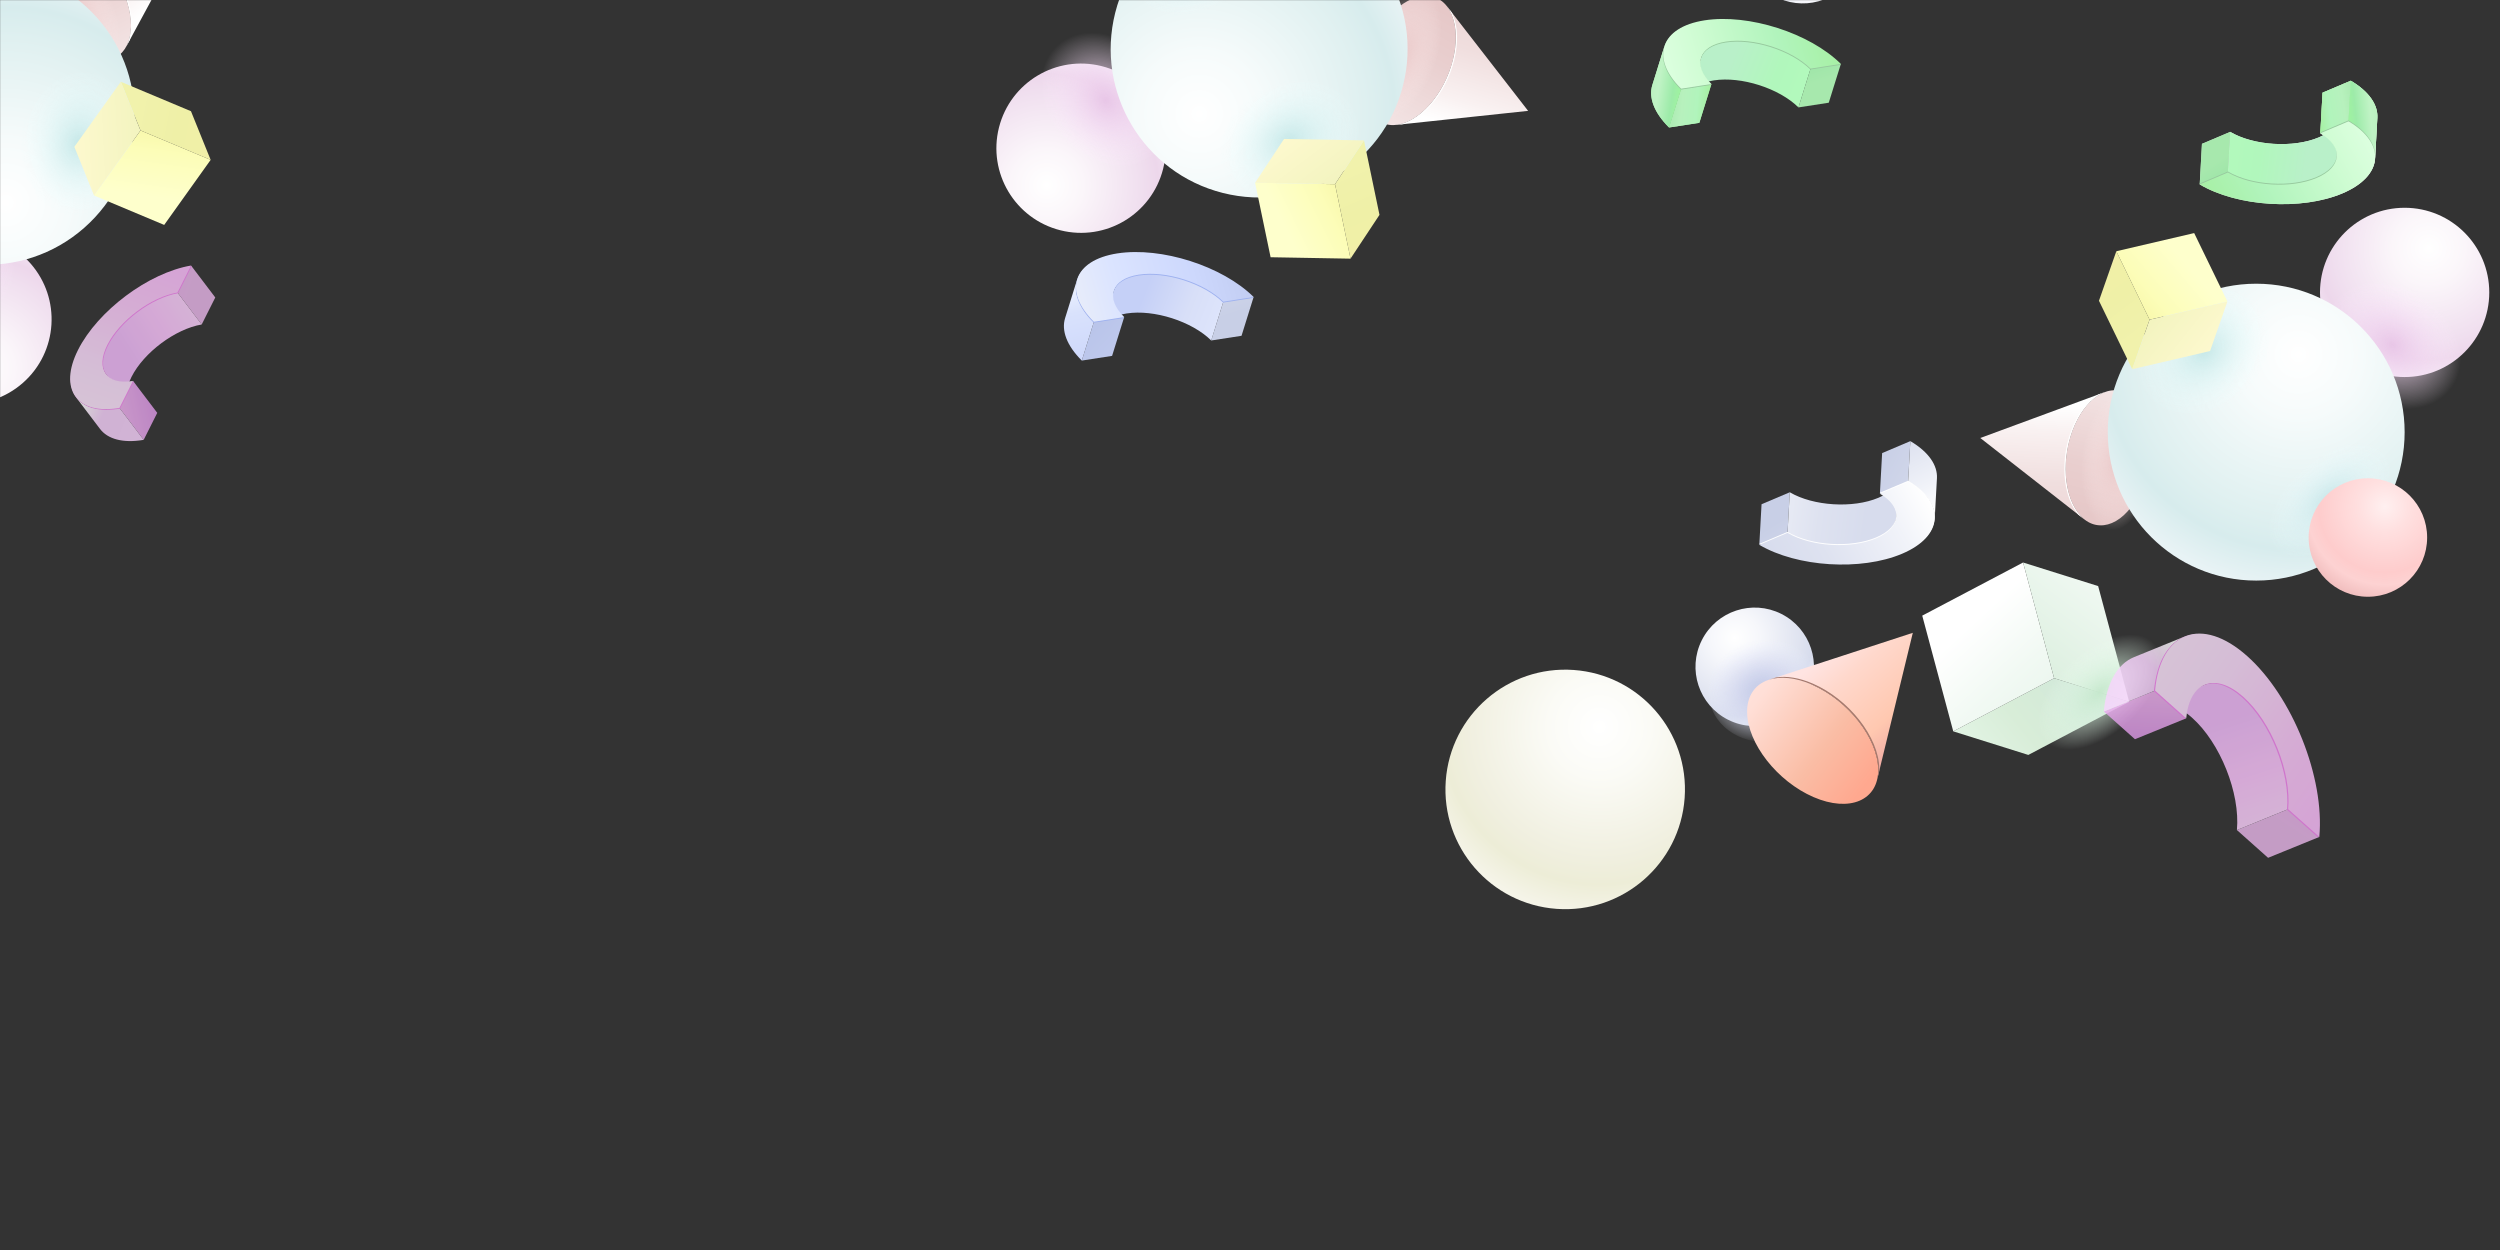 <svg width="1920" height="960" viewBox="0 0 1920 960" fill="none" xmlns="http://www.w3.org/2000/svg">
<rect x="0" y="0" width="1920" height="960" fill="#333333" stroke="none"/>
<mask id="mask0_554_23787" style="mask-type:alpha" maskUnits="userSpaceOnUse" x="0" y="0" width="1920" height="960">
<rect width="1920" height="960" fill="#D9D9D9"/>
</mask>
<g mask="url(#mask0_554_23787)">
<g clip-path="url(#clip0_554_23787)">
<path d="M1520.87 336.371L1616.45 301.141C1608.86 303.941 1601.42 310.921 1595.65 321.671C1583.11 345.061 1583.26 377.421 1595.98 393.961C1597.52 395.971 1599.18 397.651 1600.92 399.011C1574.23 378.131 1547.55 357.261 1520.86 336.381L1520.87 336.371Z" fill="url(#paint0_linear_554_23787)"/>
<path d="M1595.99 393.951C1608.71 410.491 1629.18 404.941 1641.72 381.551C1654.26 358.171 1654.11 325.801 1641.39 309.261C1628.67 292.721 1608.2 298.271 1595.66 321.661C1583.12 345.051 1583.27 377.411 1595.99 393.951Z" fill="url(#paint1_linear_554_23787)"/>
<path style="mix-blend-mode:multiply" d="M1653.55 355.55C1650.66 385.89 1635.55 409.27 1619.8 407.77C1604.05 406.27 1593.64 380.46 1596.53 350.12C1599.42 319.78 1614.53 296.4 1630.28 297.9C1646.03 299.4 1656.44 325.21 1653.55 355.55Z" fill="url(#paint2_radial_554_23787)"/>
<g style="mix-blend-mode:overlay">
<path d="M1595.99 393.951C1597.53 395.961 1599.19 397.641 1600.93 399.001C1599.33 397.751 1597.73 396.491 1596.13 395.241C1595.76 394.811 1595.4 394.371 1595.04 393.911C1582.32 377.371 1582.17 345.011 1594.71 321.621C1599.48 312.731 1605.39 306.421 1611.59 302.921L1616.45 301.131C1608.86 303.931 1601.42 310.911 1595.65 321.661C1583.11 345.051 1583.26 377.411 1595.98 393.951H1595.99Z" fill="white"/>
</g>
<path d="M1293.81 612.835C1297.44 562.17 1259.3 518.162 1208.64 514.539C1157.97 510.916 1113.96 549.051 1110.34 599.715C1106.72 650.38 1144.85 694.388 1195.52 698.011C1246.18 701.634 1290.19 663.499 1293.81 612.835Z" fill="url(#paint3_radial_554_23787)"/>
<path style="mix-blend-mode:overlay" opacity="0.7" d="M1121.14 606.278C1111.52 606.538 1113.28 624.118 1125.06 645.538C1136.84 666.958 1154.19 684.098 1163.82 683.848C1173.44 683.588 1171.68 666.018 1159.89 644.598C1148.1 623.178 1130.75 606.018 1121.14 606.278V606.278Z" fill="url(#paint4_radial_554_23787)"/>
<path style="mix-blend-mode:overlay" opacity="0.5" d="M1216.61 595.839C1201.99 572.899 1202.42 545.529 1217.58 534.709C1232.74 523.879 1256.88 533.719 1271.5 556.659C1286.12 579.599 1285.69 606.969 1270.54 617.779C1255.38 628.599 1231.24 618.769 1216.61 595.839V595.839Z" fill="url(#paint5_radial_554_23787)"/>
<path d="M1846.76 289.57C1882.66 289.57 1911.76 260.469 1911.76 224.57C1911.76 188.672 1882.66 159.57 1846.76 159.57C1810.86 159.57 1781.76 188.672 1781.76 224.57C1781.76 260.469 1810.86 289.57 1846.76 289.57Z" fill="url(#paint6_radial_554_23787)"/>
<path style="mix-blend-mode:multiply" d="M1811.3 302.461C1785.16 283.241 1776.42 250.721 1791.77 229.831C1807.13 208.941 1840.77 207.581 1866.92 226.791C1893.06 246.011 1901.8 278.531 1886.45 299.421C1871.09 320.311 1837.45 321.671 1811.3 302.461Z" fill="url(#paint7_radial_554_23787)"/>
<path style="mix-blend-mode:overlay" opacity="0.7" d="M1789.56 224.57C1782.76 224.76 1784 237.18 1792.33 252.32C1800.66 267.46 1812.92 279.57 1819.72 279.39C1826.52 279.21 1825.28 266.79 1816.95 251.65C1808.62 236.51 1796.36 224.39 1789.56 224.57Z" fill="url(#paint8_radial_554_23787)"/>
<path style="mix-blend-mode:overlay" opacity="0.5" d="M1857.03 217.191C1846.7 200.981 1847 181.631 1857.71 173.991C1868.42 166.341 1885.48 173.291 1895.82 189.501C1906.16 205.711 1905.85 225.051 1895.14 232.701C1884.42 240.351 1867.36 233.401 1857.02 217.191H1857.03Z" fill="url(#paint9_radial_554_23787)"/>
<path d="M1732.76 445.89C1795.72 445.89 1846.76 394.851 1846.76 331.89C1846.76 268.93 1795.72 217.89 1732.76 217.89C1669.8 217.89 1618.76 268.93 1618.76 331.89C1618.76 394.851 1669.8 445.89 1732.76 445.89Z" fill="url(#paint10_radial_554_23787)"/>
<path style="mix-blend-mode:overlay" opacity="0.7" d="M1632.44 331.9C1620.52 332.23 1622.69 354.01 1637.3 380.56C1651.9 407.11 1673.41 428.36 1685.34 428.04C1697.26 427.72 1695.08 405.94 1680.47 379.39C1665.86 352.84 1644.36 331.58 1632.44 331.89V331.9Z" fill="url(#paint11_radial_554_23787)"/>
<path style="mix-blend-mode:overlay" opacity="0.5" d="M1750.77 318.951C1732.65 290.521 1733.18 256.591 1751.97 243.181C1770.76 229.761 1800.68 241.951 1818.81 270.381C1836.94 298.811 1836.4 332.731 1817.62 346.141C1798.83 359.551 1768.91 347.371 1750.77 318.941V318.951Z" fill="url(#paint12_radial_554_23787)"/>
<path style="mix-blend-mode:multiply" d="M1812.1 408.181C1787.71 429.581 1757.97 435.571 1745.68 421.561C1733.39 407.551 1743.19 378.851 1767.58 357.441C1791.97 336.041 1821.71 330.051 1834 344.061C1846.29 358.071 1836.49 386.771 1812.1 408.181Z" fill="url(#paint13_radial_554_23787)"/>
<path style="mix-blend-mode:multiply" d="M1724 302.93C1699.61 324.33 1665.97 325.88 1648.87 306.38C1631.77 286.89 1637.67 253.74 1662.06 232.34C1686.45 210.94 1720.09 209.4 1737.19 228.89C1754.29 248.38 1748.39 281.53 1724 302.93Z" fill="url(#paint14_radial_554_23787)"/>
<path d="M1818.54 458.311C1843.67 458.311 1864.04 437.939 1864.04 412.811C1864.04 387.682 1843.67 367.311 1818.54 367.311C1793.41 367.311 1773.04 387.682 1773.04 412.811C1773.04 437.939 1793.41 458.311 1818.54 458.311Z" fill="url(#paint15_radial_554_23787)"/>
<path style="mix-blend-mode:overlay" opacity="0.7" d="M1778.5 412.81C1773.74 412.94 1774.61 421.64 1780.44 432.23C1786.27 442.82 1794.85 451.31 1799.61 451.18C1804.37 451.05 1803.5 442.36 1797.67 431.76C1791.84 421.16 1783.26 412.68 1778.5 412.8V412.81Z" fill="url(#paint16_radial_554_23787)"/>
<path style="mix-blend-mode:overlay" opacity="0.5" d="M1825.73 407.64C1818.5 396.29 1818.71 382.75 1826.21 377.4C1833.71 372.04 1845.65 376.91 1852.89 388.26C1860.13 399.61 1859.91 413.15 1852.42 418.5C1844.92 423.85 1832.98 418.99 1825.74 407.64H1825.73Z" fill="url(#paint17_radial_554_23787)"/>
<path d="M1368.09 471.489C1390.54 482.789 1399.57 510.139 1388.28 532.589C1376.98 555.039 1349.63 564.069 1327.18 552.769C1304.73 541.469 1295.7 514.119 1306.99 491.669C1318.29 469.219 1345.64 460.189 1368.09 471.479V471.489Z" fill="url(#paint18_radial_554_23787)"/>
<path style="mix-blend-mode:multiply" d="M1369.83 567.88C1344.97 574.92 1319.79 562.9 1313.59 541.01C1307.39 519.13 1322.52 495.68 1347.38 488.64C1372.24 481.6 1397.42 493.63 1403.62 515.51C1409.82 537.39 1394.69 560.84 1369.83 567.88Z" fill="url(#paint19_radial_554_23787)"/>
<path style="mix-blend-mode:overlay" opacity="0.7" d="M1329.63 547.899C1327.61 552.209 1335.77 555.339 1347.85 554.899C1359.93 554.459 1371.37 550.599 1373.4 546.289C1375.42 541.979 1367.27 538.849 1355.18 539.289C1343.09 539.729 1331.65 543.589 1329.63 547.889V547.899Z" fill="url(#paint20_radial_554_23787)"/>
<path style="mix-blend-mode:overlay" opacity="0.5" d="M1346.25 503.389C1332.86 504.749 1320.86 498.469 1319.45 489.369C1318.04 480.259 1327.75 471.779 1341.14 470.419C1354.53 469.059 1366.53 475.339 1367.94 484.439C1369.35 493.549 1359.64 502.029 1346.25 503.389Z" fill="url(#paint21_radial_554_23787)"/>
<path d="M1635.2 538.979L1557.75 579.789L1500.1 561.679L1577.56 520.869L1635.2 538.979Z" fill="url(#paint22_linear_554_23787)"/>
<path d="M1577.56 520.87L1500.1 561.68L1476.28 472.81L1553.73 432L1577.56 520.87Z" fill="url(#paint23_linear_554_23787)"/>
<path d="M1611.38 450.11L1635.2 538.98L1577.56 520.87L1553.73 432L1611.38 450.11Z" fill="url(#paint24_linear_554_23787)"/>
<path style="mix-blend-mode:multiply" d="M1635.34 555.739C1610.95 577.139 1581.21 583.129 1568.92 569.119C1556.63 555.109 1566.43 526.409 1590.82 504.999C1615.21 483.599 1644.95 477.609 1657.24 491.619C1669.53 505.629 1659.73 534.329 1635.34 555.739Z" fill="url(#paint25_radial_554_23787)"/>
<path d="M1469.04 486L1358.38 522.1C1367.17 519.23 1378.79 520.22 1391.57 525.78C1419.38 537.87 1442.17 567 1442.48 590.84C1442.52 593.73 1442.22 596.41 1441.62 598.87C1450.76 561.25 1459.9 523.63 1469.04 486Z" fill="url(#paint26_linear_554_23787)"/>
<path d="M1442.47 590.84C1442.78 614.68 1420.49 624.2 1392.68 612.12C1364.87 600.03 1342.08 570.9 1341.78 547.06C1341.47 523.22 1363.76 513.7 1391.57 525.78C1419.38 537.87 1442.17 567 1442.48 590.84H1442.47Z" fill="url(#paint27_linear_554_23787)"/>
<g style="mix-blend-mode:overlay">
<path d="M1442.47 590.839C1442.51 593.729 1442.21 596.409 1441.61 598.869C1442.16 596.609 1442.71 594.349 1443.26 592.099C1443.29 591.459 1443.3 590.799 1443.29 590.139C1442.98 566.299 1420.19 537.179 1392.39 525.079C1381.81 520.479 1372.04 519.019 1364 520.269L1358.37 522.099C1367.16 519.229 1378.78 520.219 1391.56 525.779C1419.37 537.869 1442.16 566.999 1442.47 590.839V590.839Z" fill="#A4786C"/>
</g>
<path d="M1637.53 283.549L1612 230.999L1625.34 192.949L1650.86 245.499L1637.53 283.549Z" fill="url(#paint28_linear_554_23787)"/>
<path d="M1650.86 245.5L1625.34 192.95L1685.12 179L1710.65 231.55L1650.86 245.5Z" fill="url(#paint29_linear_554_23787)"/>
<path d="M1697.32 269.601L1637.53 283.551L1650.86 245.501L1710.65 231.551L1697.32 269.601Z" fill="url(#paint30_linear_554_23787)"/>
<g opacity="0.8">
<path d="M1781.24 642.759L1741.88 658.799L1717.95 637.479L1757.31 621.439L1781.24 642.759Z" fill="url(#paint31_linear_554_23787)"/>
<path d="M1654.03 541.83L1693.4 525.79C1701.41 522.53 1711.91 525.42 1722.9 535.21C1744.49 554.45 1759.93 593.12 1757.31 621.43L1717.95 637.47C1720.56 609.15 1705.13 570.48 1683.54 551.24C1672.55 541.45 1662.04 538.56 1654.04 541.82L1654.03 541.83Z" fill="url(#paint32_linear_554_23787)"/>
<path d="M1679 551.679L1639.64 567.719L1615.72 546.409L1655.08 530.369L1679 551.679Z" fill="url(#paint33_linear_554_23787)"/>
<path d="M1638.9 504.69L1678.27 488.65C1665.84 493.72 1657.15 507.98 1655.08 530.37L1615.72 546.41C1617.79 524.02 1626.48 509.75 1638.91 504.69H1638.9Z" fill="url(#paint34_linear_554_23787)"/>
<g style="mix-blend-mode:overlay">
<path d="M1724.89 504.269C1759.68 535.259 1784.55 597.579 1780.34 643.199L1756.41 621.879C1759.02 593.559 1743.59 554.889 1722 535.649C1700.42 516.419 1680.72 523.799 1678.11 552.119L1654.19 530.809C1658.4 485.189 1690.12 473.289 1724.9 504.269H1724.89Z" fill="#F686F2"/>
</g>
<path d="M1725.79 503.83C1760.58 534.82 1785.45 597.14 1781.24 642.76L1757.31 621.44C1759.92 593.12 1744.49 554.45 1722.9 535.22C1701.32 515.99 1681.62 523.37 1679.01 551.69L1655.09 530.38C1659.3 484.76 1691.02 472.86 1725.8 503.84L1725.79 503.83Z" fill="url(#paint35_linear_554_23787)"/>
</g>
<path d="M1351.15 418.429L1352.87 387.249L1374.55 378.059L1372.83 409.239L1351.15 418.429Z" fill="url(#paint36_linear_554_23787)"/>
<path d="M1458.15 365.66L1456.43 396.84C1456.08 403.18 1450.86 409.25 1440.9 413.47C1421.34 421.77 1390.81 419.87 1372.83 409.23L1374.55 378.05C1392.54 388.68 1423.07 390.58 1442.63 382.29C1452.59 378.07 1457.81 372 1458.16 365.66H1458.15Z" fill="url(#paint37_linear_554_23787)"/>
<path d="M1443.76 379.149L1445.48 347.969L1467.15 338.779L1465.43 369.959L1443.76 379.149Z" fill="url(#paint38_linear_554_23787)"/>
<path d="M1487.57 367.289L1485.85 398.469C1486.39 388.619 1479.65 378.369 1465.43 369.959L1467.15 338.779C1481.37 347.189 1488.11 357.439 1487.57 367.289Z" fill="url(#paint39_linear_554_23787)"/>
<g style="mix-blend-mode:overlay">
<path d="M1460.83 424.519C1429.32 437.889 1380.12 434.829 1351.14 417.689L1372.82 408.489C1390.81 419.119 1421.34 421.019 1440.9 412.729C1460.45 404.439 1461.74 389.039 1443.76 378.409L1465.43 369.219C1494.4 386.349 1492.34 411.159 1460.84 424.519H1460.83Z" fill="white"/>
</g>
<path d="M1460.84 425.259C1429.33 438.629 1380.13 435.559 1351.15 418.429L1372.83 409.229C1390.81 419.859 1421.35 421.759 1440.9 413.469C1460.45 405.179 1461.74 389.779 1443.76 379.149L1465.43 369.959C1494.4 387.089 1492.34 411.899 1460.84 425.259V425.259Z" fill="url(#paint40_linear_554_23787)"/>
<path d="M1689.38 141.649L1691.1 110.469L1712.78 101.279L1711.06 132.459L1689.38 141.649Z" fill="url(#paint41_linear_554_23787)"/>
<path d="M1796.38 88.881L1794.66 120.061C1794.31 126.401 1789.09 132.471 1779.13 136.691C1759.57 144.991 1729.04 143.091 1711.06 132.451L1712.78 101.271C1730.77 111.901 1761.3 113.801 1780.86 105.511C1790.82 101.291 1796.04 95.221 1796.39 88.881H1796.38Z" fill="url(#paint42_linear_554_23787)"/>
<path d="M1781.99 102.37L1783.71 71.19L1805.38 62L1803.66 93.18L1781.99 102.37Z" fill="url(#paint43_linear_554_23787)"/>
<path d="M1825.8 90.51L1824.08 121.69C1824.62 111.84 1817.88 101.59 1803.66 93.18L1805.38 62C1819.6 70.41 1826.34 80.66 1825.8 90.51V90.51Z" fill="url(#paint44_linear_554_23787)"/>
<g style="mix-blend-mode:overlay">
<path d="M1799.06 147.739C1767.55 161.109 1718.35 158.049 1689.37 140.909L1711.05 131.709C1729.04 142.339 1759.57 144.239 1779.13 135.949C1798.68 127.659 1799.97 112.259 1781.99 101.629L1803.66 92.439C1832.63 109.569 1830.57 134.379 1799.07 147.739H1799.06Z" fill="white"/>
</g>
<path d="M1799.07 148.48C1767.56 161.85 1718.36 158.78 1689.38 141.65L1711.06 132.45C1729.04 143.08 1759.58 144.98 1779.13 136.69C1798.68 128.4 1799.97 113 1781.99 102.37L1803.66 93.18C1832.63 110.31 1830.57 135.12 1799.07 148.48V148.48Z" fill="url(#paint45_linear_554_23787)"/>
<path d="M1689.38 141.649L1691.1 110.469L1712.78 101.279L1711.06 132.459L1689.38 141.649Z" fill="url(#paint46_linear_554_23787)"/>
<path d="M1796.38 88.881L1794.66 120.061C1794.31 126.401 1789.09 132.471 1779.13 136.691C1759.57 144.991 1729.04 143.091 1711.06 132.451L1712.78 101.271C1730.77 111.901 1761.3 113.801 1780.86 105.511C1790.82 101.291 1796.04 95.221 1796.39 88.881H1796.38Z" fill="url(#paint47_linear_554_23787)"/>
<path d="M1781.99 102.37L1783.71 71.19L1805.38 62L1803.66 93.18L1781.99 102.37Z" fill="url(#paint48_linear_554_23787)"/>
<path d="M1781.99 102.37L1783.71 71.19L1805.38 62L1803.66 93.18L1781.99 102.37Z" fill="url(#paint49_linear_554_23787)"/>
<path d="M1825.8 90.51L1824.08 121.69C1824.62 111.84 1817.88 101.59 1803.66 93.18L1805.38 62C1819.6 70.41 1826.34 80.66 1825.8 90.51V90.51Z" fill="url(#paint50_linear_554_23787)"/>
<path d="M1825.8 90.51L1824.08 121.69C1824.62 111.84 1817.88 101.59 1803.66 93.18L1805.38 62C1819.6 70.41 1826.34 80.66 1825.8 90.51V90.51Z" fill="url(#paint51_linear_554_23787)"/>
<g style="mix-blend-mode:overlay">
<path d="M1799.06 147.739C1767.55 161.109 1718.35 158.049 1689.37 140.909L1711.05 131.709C1729.04 142.339 1759.57 144.239 1779.13 135.949C1798.68 127.659 1799.97 112.259 1781.99 101.629L1803.66 92.439C1832.63 109.569 1830.57 134.379 1799.07 147.739H1799.06Z" fill="#97C99E"/>
</g>
<path d="M1799.07 148.48C1767.56 161.85 1718.36 158.78 1689.38 141.65L1711.06 132.45C1729.04 143.08 1759.58 144.98 1779.13 136.69C1798.68 128.4 1799.97 113 1781.99 102.37L1803.66 93.18C1832.63 110.31 1830.57 135.12 1799.07 148.48V148.48Z" fill="url(#paint52_linear_554_23787)"/>
</g>
<g clip-path="url(#clip1_554_23787)">
<path d="M1173.57 85.15L1072.28 95.926C1080.32 95.068 1089.25 90.12 1097.47 81.109C1115.35 61.497 1123.12 30.084 1114.84 10.935C1113.83 8.609 1112.64 6.574 1111.28 4.83C1132.05 31.605 1152.82 58.367 1173.59 85.143L1173.57 85.15Z" fill="url(#paint53_linear_554_23787)"/>
<path d="M1114.82 10.942C1106.54 -8.207 1085.33 -7.834 1067.45 11.778C1049.57 31.379 1041.8 62.802 1050.08 81.952C1058.37 101.101 1079.58 100.727 1097.46 81.116C1115.34 61.505 1123.11 30.091 1114.82 10.942Z" fill="url(#paint54_linear_554_23787)"/>
<path style="mix-blend-mode:multiply" d="M1049.62 34.094C1059.84 5.383 1080.21 -13.59 1095.12 -8.283C1110.02 -2.975 1113.8 24.597 1103.58 53.308C1093.35 82.019 1072.98 100.992 1058.08 95.685C1043.17 90.377 1039.39 62.805 1049.62 34.094Z" fill="url(#paint55_radial_554_23787)"/>
<g style="mix-blend-mode:overlay">
<path d="M1114.82 10.942C1113.82 8.616 1112.62 6.581 1111.27 4.837C1112.51 6.44 1113.76 8.053 1115 9.657C1115.26 10.164 1115.5 10.679 1115.73 11.213C1124.02 30.362 1116.25 61.776 1098.37 81.387C1091.57 88.84 1084.3 93.512 1077.43 95.389L1072.28 95.936C1080.32 95.078 1089.24 90.13 1097.47 81.118C1115.35 61.507 1123.12 30.093 1114.83 10.944L1114.82 10.942Z" fill="white"/>
</g>
<path d="M1461.37 -127.365C1445.46 -79.127 1471.67 -27.126 1519.91 -11.219C1568.15 4.688 1620.15 -21.521 1636.05 -69.76C1651.96 -117.998 1625.75 -169.999 1577.51 -185.906C1529.28 -201.813 1477.27 -175.604 1461.37 -127.365Z" fill="url(#paint56_radial_554_23787)"/>
<path d="M846.138 50.801C811.331 42.019 775.994 63.117 767.212 97.924C758.429 132.732 779.527 168.069 814.335 176.851C849.142 185.633 884.479 164.536 893.261 129.728C902.044 94.92 880.946 59.584 846.138 50.801Z" fill="url(#paint57_radial_554_23787)"/>
<path style="mix-blend-mode:multiply" d="M883.675 46.977C904.318 72.008 904.837 105.678 884.843 122.178C864.839 138.676 831.888 131.764 811.232 106.741C790.589 81.71 790.07 48.04 810.064 31.54C830.068 15.042 863.019 21.953 883.675 46.977Z" fill="url(#paint58_radial_554_23787)"/>
<path style="mix-blend-mode:overlay" opacity="0.7" d="M885.698 127.82C892.338 129.299 894.174 116.953 889.801 100.235C885.428 83.518 876.504 68.776 869.866 67.287C863.229 65.798 861.393 78.144 865.766 94.862C870.139 111.58 879.061 126.331 885.698 127.82Z" fill="url(#paint59_radial_554_23787)"/>
<path style="mix-blend-mode:overlay" opacity="0.5" d="M818.473 118.469C824.524 136.713 819.499 155.402 807.245 160.19C794.989 164.987 780.148 154.075 774.088 135.828C768.028 117.581 773.06 98.904 785.316 94.107C797.581 89.312 812.423 100.224 818.483 118.471L818.473 118.469Z" fill="url(#paint60_radial_554_23787)"/>
<path d="M994.917 -72.879C933.87 -88.282 871.895 -51.28 856.492 9.767C841.089 70.814 878.091 132.79 939.138 148.192C1000.19 163.595 1062.16 126.593 1077.56 65.546C1092.97 4.499 1055.96 -57.477 994.917 -72.879Z" fill="url(#paint61_radial_554_23787)"/>
<path style="mix-blend-mode:overlay" opacity="0.7" d="M1064.3 62.19C1075.94 64.786 1079.16 43.137 1071.49 13.819C1063.83 -15.496 1048.17 -41.362 1036.53 -43.971C1024.89 -46.576 1021.68 -24.925 1029.35 4.393C1037.02 33.71 1052.67 59.584 1064.3 62.199L1064.3 62.19Z" fill="url(#paint62_radial_554_23787)"/>
<path style="mix-blend-mode:overlay" opacity="0.5" d="M946.4 45.797C957.014 77.796 948.2 110.565 926.7 118.971C905.198 127.386 879.169 108.247 868.545 76.246C857.921 44.244 866.743 11.487 888.233 3.079C909.733 -5.327 935.764 13.803 946.398 45.807L946.4 45.797Z" fill="url(#paint63_radial_554_23787)"/>
<path style="mix-blend-mode:multiply" d="M908.763 -55.726C937.648 -70.508 967.949 -69.041 976.438 -52.45C984.927 -35.859 968.404 -10.428 939.517 4.364C910.633 19.147 880.331 17.679 871.842 1.088C863.353 -15.503 879.877 -40.933 908.763 -55.726Z" fill="url(#paint64_radial_554_23787)"/>
<path style="mix-blend-mode:multiply" d="M968.437 67.88C997.321 53.097 1030.32 59.824 1042.13 82.915C1053.94 105.996 1040.11 136.695 1011.23 151.478C982.341 166.261 949.347 159.524 937.535 136.443C925.722 113.362 939.553 82.662 968.437 67.88Z" fill="url(#paint65_radial_554_23787)"/>
<path d="M1354.77 -8.486C1335.76 -24.935 1333.7 -53.663 1350.14 -72.669C1366.59 -91.672 1395.32 -93.737 1414.32 -77.288C1433.32 -60.839 1435.39 -32.111 1418.95 -13.105C1402.5 5.898 1373.77 7.963 1354.77 -8.477L1354.77 -8.486Z" fill="url(#paint66_radial_554_23787)"/>
<path style="mix-blend-mode:overlay" opacity="0.5" d="M1383.75 -34.074C1397.06 -32.117 1407.16 -23.092 1406.3 -13.924C1405.44 -4.745 1393.95 1.101 1380.64 -0.856C1367.32 -2.813 1357.22 -11.838 1358.08 -21.006C1358.94 -30.184 1370.43 -36.031 1383.75 -34.074Z" fill="url(#paint67_radial_554_23787)"/>
<path d="M1163.74 -107.612L1248.83 -128.232L1250.19 -36.235L1165.11 -15.613L1163.74 -107.612Z" fill="url(#paint68_linear_554_23787)"/>
<path d="M1047.54 107.826L1059.44 165.025L1037.19 198.655L1025.3 141.459L1047.54 107.826Z" fill="url(#paint69_linear_554_23787)"/>
<path d="M1025.3 141.458L1037.19 198.654L975.816 197.556L963.918 140.357L1025.3 141.458Z" fill="url(#paint70_linear_554_23787)"/>
<path d="M986.152 106.723L1047.54 107.825L1025.3 141.457L963.918 140.356L986.152 106.723Z" fill="url(#paint71_linear_554_23787)"/>
<path d="M962.789 228.074L953.493 257.886L930.224 261.492L939.519 231.681L962.789 228.074Z" fill="url(#paint72_linear_554_23787)"/>
<path d="M846.13 253.062L855.426 223.25C857.316 217.188 863.863 212.58 874.553 210.925C895.549 207.662 924.686 216.973 939.517 231.689L930.221 261.501C915.378 246.792 886.241 237.481 865.247 240.734C854.557 242.389 848.011 246.998 846.121 253.059L846.13 253.062Z" fill="url(#paint73_linear_554_23787)"/>
<path d="M863.383 243.503L854.088 273.315L830.828 276.924L840.124 247.112L863.383 243.503Z" fill="url(#paint74_linear_554_23787)"/>
<path d="M818.003 244.285L827.299 214.473C824.366 223.891 828.393 235.479 840.124 247.112L830.828 276.924C819.097 265.291 815.07 253.703 818.003 244.285Z" fill="url(#paint75_linear_554_23787)"/>
<g style="mix-blend-mode:overlay">
<path d="M857.931 195.336C891.755 190.081 938.711 205.085 962.617 228.794L939.345 232.41C924.503 217.702 895.365 208.391 874.372 211.644C853.387 214.899 848.369 229.515 863.202 244.221L839.942 247.83C816.044 224.134 824.111 200.582 857.922 195.334L857.931 195.336Z" fill="#9EB1EF"/>
</g>
<path d="M858.103 194.616C891.926 189.361 938.88 204.374 962.789 228.073L939.517 231.69C924.684 216.984 895.537 207.671 874.553 210.926C853.569 214.181 848.55 228.798 863.384 243.503L840.124 247.113C816.225 223.416 824.292 199.864 858.103 194.616V194.616Z" fill="url(#paint76_linear_554_23787)"/>
<path d="M1413.79 49.073L1404.49 78.885L1381.22 82.492L1390.52 52.68L1413.79 49.073Z" fill="url(#paint77_linear_554_23787)"/>
<path d="M1297.13 74.061L1306.43 44.25C1308.32 38.188 1314.86 33.579 1325.55 31.924C1346.55 28.662 1375.69 37.973 1390.52 52.688L1381.22 82.5C1366.38 67.792 1337.24 58.481 1316.25 61.733C1305.56 63.389 1299.01 67.997 1297.12 74.059L1297.13 74.061Z" fill="url(#paint78_linear_554_23787)"/>
<path d="M1314.38 64.502L1305.09 94.314L1281.83 97.924L1291.12 68.112L1314.38 64.502Z" fill="url(#paint79_linear_554_23787)"/>
<path d="M1314.38 64.502L1305.09 94.314L1281.83 97.924L1291.12 68.112L1314.38 64.502Z" fill="url(#paint80_linear_554_23787)"/>
<path d="M1269 65.284L1278.3 35.472C1275.37 44.891 1279.39 56.478 1291.12 68.112L1281.83 97.923C1270.1 86.29 1266.07 74.703 1269 65.284V65.284Z" fill="url(#paint81_linear_554_23787)"/>
<path d="M1269 65.284L1278.3 35.472C1275.37 44.891 1279.39 56.478 1291.12 68.112L1281.83 97.923C1270.1 86.29 1266.07 74.703 1269 65.284V65.284Z" fill="url(#paint82_linear_554_23787)"/>
<g style="mix-blend-mode:overlay">
<path d="M1308.93 16.336C1342.76 11.081 1389.71 26.084 1413.62 49.793L1390.35 53.41C1375.5 38.702 1346.37 29.39 1325.37 32.643C1304.39 35.898 1299.37 50.515 1314.2 65.221L1290.94 68.83C1267.04 45.133 1275.11 21.581 1308.92 16.333L1308.93 16.336Z" fill="#97C99E"/>
</g>
<path d="M1309.1 15.616C1342.93 10.361 1389.88 25.374 1413.79 49.073L1390.52 52.69C1375.68 37.984 1346.54 28.67 1325.55 31.925C1304.57 35.181 1299.55 49.797 1314.38 64.503L1291.12 68.112C1267.23 44.415 1275.29 20.863 1309.1 15.616V15.616Z" fill="url(#paint83_linear_554_23787)"/>
</g>
<g clip-path="url(#clip2_554_23787)">
<path d="M145.51 -53.9L97.003 35.676C100.854 28.561 101.831 18.406 99.064 6.523C93.034 -19.322 71.551 -43.523 51.076 -47.542C48.592 -48.035 46.236 -48.2 44.032 -48.072C77.863 -50.019 111.68 -51.967 145.511 -53.914L145.51 -53.9Z" fill="url(#paint84_linear_554_23787)"/>
<path d="M51.076 -47.529C30.601 -51.548 18.895 -33.862 24.925 -8.017C30.949 17.821 52.439 42.029 72.914 46.048C93.388 50.068 105.094 32.382 99.064 6.537C93.034 -19.308 71.55 -43.509 51.076 -47.529Z" fill="url(#paint85_linear_554_23787)"/>
<path style="mix-blend-mode:multiply" d="M33.212 19.32C15.346 -5.371 11.252 -32.907 24.07 -42.181C36.887 -51.456 61.749 -38.95 79.615 -14.259C97.482 10.432 101.576 37.967 88.758 47.242C75.941 56.517 51.079 44.011 33.212 19.32Z" fill="url(#paint86_radial_554_23787)"/>
<g style="mix-blend-mode:overlay">
<path d="M51.075 -47.528C48.591 -48.02 46.235 -48.186 44.03 -48.058C46.057 -48.176 48.091 -48.286 50.118 -48.404C50.68 -48.326 51.241 -48.233 51.815 -48.126C72.289 -44.106 93.773 -19.905 99.803 5.94C102.092 15.766 101.821 24.407 99.477 31.13L97.01 35.683C100.86 28.568 101.837 18.414 99.071 6.531C93.04 -19.314 71.557 -43.515 51.083 -47.535L51.075 -47.528Z" fill="white"/>
</g>
<path d="M-68.298 196.461C-95.254 220.168 -97.888 261.24 -74.181 288.196C-50.474 315.153 -9.402 317.787 17.554 294.079C44.511 270.372 47.145 229.301 23.438 202.344C-0.27 175.387 -41.341 172.753 -68.298 196.461Z" fill="url(#paint87_radial_554_23787)"/>
<path style="mix-blend-mode:multiply" d="M-50.184 163.363C-17.862 160.533 10.177 179.18 12.447 205.004C14.708 230.835 -9.654 254.072 -41.977 256.916C-74.299 259.747 -102.338 241.099 -104.607 215.275C-106.869 189.445 -82.506 166.208 -50.184 163.363Z" fill="url(#paint88_radial_554_23787)"/>
<path style="mix-blend-mode:overlay" opacity="0.7" d="M17.58 207.495C22.561 202.862 13.428 194.354 -2.826 188.487C-19.079 182.619 -36.283 181.622 -41.27 186.248C-46.258 190.874 -37.124 199.381 -20.871 205.249C-4.617 211.117 12.593 212.121 17.58 207.495Z" fill="url(#paint89_radial_554_23787)"/>
<path style="mix-blend-mode:overlay" opacity="0.5" d="M-28.21 257.594C-9.748 262.944 2.805 277.672 -0.191 290.482C-3.182 303.3 -20.582 309.347 -39.051 304.003C-57.521 298.66 -70.06 283.932 -67.07 271.115C-64.073 258.291 -46.672 252.243 -28.203 257.587L-28.21 257.594Z" fill="url(#paint90_radial_554_23787)"/>
<path d="M-85.928 3.792C-133.205 45.371 -137.825 117.404 -96.246 164.682C-54.667 211.96 17.366 216.58 64.644 175C111.922 133.421 116.541 61.388 74.962 14.111C33.383 -33.167 -38.65 -37.787 -85.928 3.792Z" fill="url(#paint91_radial_554_23787)"/>
<path style="mix-blend-mode:overlay" opacity="0.7" d="M64.683 23.138C73.416 15.018 57.403 0.096 28.898 -10.192C0.402 -20.487 -29.784 -22.239 -38.531 -14.12C-47.271 -6.007 -31.25 8.908 -2.746 19.196C25.759 29.484 55.944 31.25 64.69 23.145L64.683 23.138Z" fill="url(#paint92_radial_554_23787)"/>
<path style="mix-blend-mode:overlay" opacity="0.5" d="M-15.62 111.006C16.762 120.388 38.771 146.217 33.517 168.695C28.27 191.182 -2.247 201.787 -34.637 192.412C-67.026 183.036 -89.021 157.209 -83.775 134.737C-78.521 112.258 -48.01 101.645 -15.614 111.014L-15.62 111.006Z" fill="url(#paint93_radial_554_23787)"/>
<path style="mix-blend-mode:multiply" d="M15.062 105.357C19.244 73.18 43.481 49.801 69.199 53.151C94.911 56.493 112.373 85.282 108.191 117.459C104.009 149.636 79.765 173.008 54.053 169.665C28.341 166.323 10.88 137.534 15.062 105.357Z" fill="url(#paint94_radial_554_23787)"/>
<path d="M92.792 62.806L146.667 85.407L161.778 122.789L107.911 100.182L92.792 62.806Z" fill="url(#paint95_linear_554_23787)"/>
<path d="M107.91 100.181L161.777 122.788L126.1 172.742L72.225 150.142L107.91 100.181Z" fill="url(#paint96_linear_554_23787)"/>
<path d="M57.106 112.766L92.791 62.805L107.909 100.181L72.225 150.141L57.106 112.766Z" fill="url(#paint97_linear_554_23787)"/>
<g opacity="0.8">
<path d="M146.728 203.924L165.331 228.458L154.9 249.2L136.296 224.666L146.728 203.924Z" fill="url(#paint98_linear_554_23787)"/>
<path d="M99.956 311.86L81.35 287.319C77.567 282.326 77.621 274.437 82.411 264.911C91.826 246.197 115.989 228.142 136.29 224.668L154.893 249.202C134.587 252.685 110.422 270.732 101.007 289.447C96.217 298.973 96.166 306.869 99.947 311.855L99.956 311.86Z" fill="url(#paint99_linear_554_23787)"/>
<path d="M102.166 292.541L120.77 317.075L110.343 337.808L91.74 313.274L102.166 292.541Z" fill="url(#paint100_linear_554_23787)"/>
<path d="M76.805 329.41L58.2 304.869C64.078 312.616 75.685 316.023 91.74 313.274L110.344 337.808C94.289 340.557 82.674 337.152 76.803 329.403L76.805 329.41Z" fill="url(#paint101_linear_554_23787)"/>
<g style="mix-blend-mode:overlay">
<path d="M60.387 269.321C75.548 239.167 114.493 210.081 147.204 204.473L136.772 225.215C116.467 228.698 92.301 246.746 82.886 265.46C73.476 284.166 82.334 296.567 102.64 293.083L92.213 313.816C59.502 319.424 45.228 299.46 60.385 269.314L60.387 269.321Z" fill="#F686F2"/>
</g>
<path d="M59.91 268.771C75.072 238.617 114.017 209.531 146.728 203.923L136.296 224.665C115.99 228.148 91.825 246.196 82.417 264.908C73.007 283.614 81.865 296.015 102.171 292.531L91.744 313.264C59.033 318.872 44.759 298.908 59.916 268.762L59.91 268.771Z" fill="url(#paint102_linear_554_23787)"/>
</g>
</g>
</g>
<defs>
<linearGradient id="paint0_linear_554_23787" x1="1569.02" y1="310.535" x2="1565.09" y2="397.947" gradientUnits="userSpaceOnUse">
<stop stop-color="white"/>
<stop offset="0.24" stop-color="#F9F1F1"/>
<stop offset="0.69" stop-color="#F0DEDE"/>
<stop offset="1" stop-color="#EDD7D7"/>
</linearGradient>
<linearGradient id="paint1_linear_554_23787" x1="1644.54" y1="249.198" x2="1607.33" y2="396.47" gradientUnits="userSpaceOnUse">
<stop stop-color="white"/>
<stop offset="0.39" stop-color="#F2E2E2"/>
<stop offset="0.75" stop-color="#E9CFCF"/>
<stop offset="1" stop-color="#E6C8C8"/>
</linearGradient>
<radialGradient id="paint2_radial_554_23787" cx="0" cy="0" r="1" gradientUnits="userSpaceOnUse" gradientTransform="translate(1626.3 354.438) rotate(5.45) scale(27.602 52.95)">
<stop stop-color="#E8C6C6"/>
<stop offset="1" stop-color="#FFEDED" stop-opacity="0"/>
</radialGradient>
<radialGradient id="paint3_radial_554_23787" cx="0" cy="0" r="1" gradientUnits="userSpaceOnUse" gradientTransform="translate(1228.26 558.166) scale(144.29 144.29)">
<stop stop-color="white"/>
<stop offset="0.27" stop-color="#FBFBF6"/>
<stop offset="0.71" stop-color="#F0EFDF"/>
<stop offset="0.84" stop-color="#EDEDD7"/>
<stop offset="1" stop-color="#F5F4E8"/>
</radialGradient>
<radialGradient id="paint4_radial_554_23787" cx="0" cy="0" r="1" gradientUnits="userSpaceOnUse" gradientTransform="translate(2361.44 2896.59) rotate(-118.82) scale(44.364 15.539)">
<stop stop-color="white"/>
<stop offset="0.1" stop-color="white" stop-opacity="0.85"/>
<stop offset="0.29" stop-color="white" stop-opacity="0.59"/>
<stop offset="0.47" stop-color="white" stop-opacity="0.38"/>
<stop offset="0.63" stop-color="white" stop-opacity="0.22"/>
<stop offset="0.78" stop-color="white" stop-opacity="0.1"/>
<stop offset="0.91" stop-color="white" stop-opacity="0.03"/>
<stop offset="1" stop-color="white" stop-opacity="0"/>
</radialGradient>
<radialGradient id="paint5_radial_554_23787" cx="0" cy="0" r="1" gradientUnits="userSpaceOnUse" gradientTransform="translate(1115.83 670.011) rotate(144.47) scale(33.805 49.171)">
<stop stop-color="white"/>
<stop offset="0.1" stop-color="white" stop-opacity="0.85"/>
<stop offset="0.29" stop-color="white" stop-opacity="0.59"/>
<stop offset="0.47" stop-color="white" stop-opacity="0.38"/>
<stop offset="0.63" stop-color="white" stop-opacity="0.22"/>
<stop offset="0.78" stop-color="white" stop-opacity="0.1"/>
<stop offset="0.91" stop-color="white" stop-opacity="0.03"/>
<stop offset="1" stop-color="white" stop-opacity="0"/>
</radialGradient>
<radialGradient id="paint6_radial_554_23787" cx="0" cy="0" r="1" gradientUnits="userSpaceOnUse" gradientTransform="translate(1865.26 190.57) scale(101.97)">
<stop stop-color="white"/>
<stop offset="0.27" stop-color="#FBF6FA"/>
<stop offset="0.71" stop-color="#F0DFEF"/>
<stop offset="0.84" stop-color="#EDD7EB"/>
<stop offset="1" stop-color="#F4E8F5"/>
</radialGradient>
<radialGradient id="paint7_radial_554_23787" cx="0" cy="0" r="1" gradientUnits="userSpaceOnUse" gradientTransform="translate(1837.38 264.848) rotate(126.32) scale(45.064 56.33)">
<stop stop-color="#E8C6E7"/>
<stop offset="1" stop-color="#FFEDFF" stop-opacity="0"/>
</radialGradient>
<radialGradient id="paint8_radial_554_23787" cx="0" cy="0" r="1" gradientUnits="userSpaceOnUse" gradientTransform="translate(2834.26 2153.77) rotate(-118.82) scale(31.362 10.985)">
<stop stop-color="white"/>
<stop offset="0.1" stop-color="white" stop-opacity="0.85"/>
<stop offset="0.29" stop-color="white" stop-opacity="0.59"/>
<stop offset="0.47" stop-color="white" stop-opacity="0.38"/>
<stop offset="0.63" stop-color="white" stop-opacity="0.22"/>
<stop offset="0.78" stop-color="white" stop-opacity="0.1"/>
<stop offset="0.91" stop-color="white" stop-opacity="0.03"/>
<stop offset="1" stop-color="white" stop-opacity="0"/>
</radialGradient>
<radialGradient id="paint9_radial_554_23787" cx="0" cy="0" r="1" gradientUnits="userSpaceOnUse" gradientTransform="translate(1752.35 294.049) rotate(144.47) scale(23.895 34.757)">
<stop stop-color="white"/>
<stop offset="0.1" stop-color="white" stop-opacity="0.85"/>
<stop offset="0.29" stop-color="white" stop-opacity="0.59"/>
<stop offset="0.47" stop-color="white" stop-opacity="0.38"/>
<stop offset="0.63" stop-color="white" stop-opacity="0.22"/>
<stop offset="0.78" stop-color="white" stop-opacity="0.1"/>
<stop offset="0.91" stop-color="white" stop-opacity="0.03"/>
<stop offset="1" stop-color="white" stop-opacity="0"/>
</radialGradient>
<radialGradient id="paint10_radial_554_23787" cx="0" cy="0" r="1" gradientUnits="userSpaceOnUse" gradientTransform="translate(1765.2 272.26) scale(178.84 178.84)">
<stop stop-color="white"/>
<stop offset="0.27" stop-color="#F6FBFB"/>
<stop offset="0.71" stop-color="#DFF0F0"/>
<stop offset="0.84" stop-color="#D7ECED"/>
<stop offset="1" stop-color="#E8F3F5"/>
</radialGradient>
<radialGradient id="paint11_radial_554_23787" cx="0" cy="0" r="1" gradientUnits="userSpaceOnUse" gradientTransform="translate(2735.14 2367.89) rotate(-118.82) scale(54.983 19.258)">
<stop stop-color="white"/>
<stop offset="0.1" stop-color="white" stop-opacity="0.85"/>
<stop offset="0.29" stop-color="white" stop-opacity="0.59"/>
<stop offset="0.47" stop-color="white" stop-opacity="0.38"/>
<stop offset="0.63" stop-color="white" stop-opacity="0.22"/>
<stop offset="0.78" stop-color="white" stop-opacity="0.1"/>
<stop offset="0.91" stop-color="white" stop-opacity="0.03"/>
<stop offset="1" stop-color="white" stop-opacity="0"/>
</radialGradient>
<radialGradient id="paint12_radial_554_23787" cx="0" cy="0" r="1" gradientUnits="userSpaceOnUse" gradientTransform="translate(1661.37 384.907) rotate(144.47) scale(41.899 60.944)">
<stop stop-color="white"/>
<stop offset="0.1" stop-color="white" stop-opacity="0.85"/>
<stop offset="0.29" stop-color="white" stop-opacity="0.59"/>
<stop offset="0.47" stop-color="white" stop-opacity="0.38"/>
<stop offset="0.63" stop-color="white" stop-opacity="0.22"/>
<stop offset="0.78" stop-color="white" stop-opacity="0.1"/>
<stop offset="0.91" stop-color="white" stop-opacity="0.03"/>
<stop offset="1" stop-color="white" stop-opacity="0"/>
</radialGradient>
<radialGradient id="paint13_radial_554_23787" cx="0" cy="0" r="1" gradientUnits="userSpaceOnUse" gradientTransform="translate(1789.15 383.926) rotate(48.73) scale(32.108 56.33)">
<stop stop-color="#C6E6E8"/>
<stop offset="1" stop-color="#EDFCFF" stop-opacity="0"/>
</radialGradient>
<radialGradient id="paint14_radial_554_23787" cx="0" cy="0" r="1" gradientUnits="userSpaceOnUse" gradientTransform="translate(1692.76 269.227) rotate(48.74) scale(45.072 56.34)">
<stop stop-color="#C6E8E8"/>
<stop offset="1" stop-color="#EDFFFF" stop-opacity="0"/>
</radialGradient>
<radialGradient id="paint15_radial_554_23787" cx="0" cy="0" r="1" gradientUnits="userSpaceOnUse" gradientTransform="translate(1831.49 389.011) scale(71.38)">
<stop stop-color="#FFF0F0"/>
<stop offset="0.27" stop-color="#FFE0E0"/>
<stop offset="0.71" stop-color="#FECCCC"/>
<stop offset="0.84" stop-color="#FDD2D2"/>
<stop offset="1" stop-color="#F2C0C0"/>
</radialGradient>
<radialGradient id="paint16_radial_554_23787" cx="0" cy="0" r="1" gradientUnits="userSpaceOnUse" gradientTransform="translate(2843.54 2379.72) rotate(-118.82) scale(21.946 7.687)">
<stop stop-color="white"/>
<stop offset="0.1" stop-color="white" stop-opacity="0.85"/>
<stop offset="0.29" stop-color="white" stop-opacity="0.59"/>
<stop offset="0.47" stop-color="white" stop-opacity="0.38"/>
<stop offset="0.63" stop-color="white" stop-opacity="0.22"/>
<stop offset="0.78" stop-color="white" stop-opacity="0.1"/>
<stop offset="0.91" stop-color="white" stop-opacity="0.03"/>
<stop offset="1" stop-color="white" stop-opacity="0"/>
</radialGradient>
<radialGradient id="paint17_radial_554_23787" cx="0" cy="0" r="1" gradientUnits="userSpaceOnUse" gradientTransform="translate(1720.78 484.615) rotate(144.47) scale(16.717 24.315)">
<stop stop-color="white"/>
<stop offset="0.1" stop-color="white" stop-opacity="0.85"/>
<stop offset="0.29" stop-color="white" stop-opacity="0.59"/>
<stop offset="0.47" stop-color="white" stop-opacity="0.38"/>
<stop offset="0.63" stop-color="white" stop-opacity="0.22"/>
<stop offset="0.78" stop-color="white" stop-opacity="0.1"/>
<stop offset="0.91" stop-color="white" stop-opacity="0.03"/>
<stop offset="1" stop-color="white" stop-opacity="0"/>
</radialGradient>
<radialGradient id="paint18_radial_554_23787" cx="0" cy="0" r="1" gradientUnits="userSpaceOnUse" gradientTransform="translate(1332.24 489.862) rotate(-63.28) scale(71.38 71.38)">
<stop stop-color="white"/>
<stop offset="0.27" stop-color="#F6F7FB"/>
<stop offset="0.71" stop-color="#DFE3F0"/>
<stop offset="0.84" stop-color="#D7DCED"/>
<stop offset="1" stop-color="#E8ECF5"/>
</radialGradient>
<radialGradient id="paint19_radial_554_23787" cx="0" cy="0" r="1" gradientUnits="userSpaceOnUse" gradientTransform="translate(1353.6 530.569) rotate(74.19) scale(39.431 45.064)">
<stop stop-color="#C6CCE8"/>
<stop offset="0.1" stop-color="#C7CCE8" stop-opacity="0.97"/>
<stop offset="0.23" stop-color="#C9CFEA" stop-opacity="0.9"/>
<stop offset="0.38" stop-color="#CED3ED" stop-opacity="0.78"/>
<stop offset="0.55" stop-color="#D5D9F0" stop-opacity="0.61"/>
<stop offset="0.73" stop-color="#DDE1F5" stop-opacity="0.4"/>
<stop offset="0.91" stop-color="#E7EBFB" stop-opacity="0.14"/>
<stop offset="1" stop-color="#EDF0FF" stop-opacity="0"/>
</radialGradient>
<radialGradient id="paint20_radial_554_23787" cx="0" cy="0" r="1" gradientUnits="userSpaceOnUse" gradientTransform="translate(3608.7 479.433) rotate(177.89) scale(21.946 7.687)">
<stop stop-color="white"/>
<stop offset="0.1" stop-color="white" stop-opacity="0.85"/>
<stop offset="0.29" stop-color="white" stop-opacity="0.59"/>
<stop offset="0.47" stop-color="white" stop-opacity="0.38"/>
<stop offset="0.63" stop-color="white" stop-opacity="0.22"/>
<stop offset="0.78" stop-color="white" stop-opacity="0.1"/>
<stop offset="0.91" stop-color="white" stop-opacity="0.03"/>
<stop offset="1" stop-color="white" stop-opacity="0"/>
</radialGradient>
<radialGradient id="paint21_radial_554_23787" cx="0" cy="0" r="1" gradientUnits="userSpaceOnUse" gradientTransform="translate(1365.6 618.7) rotate(81.19) scale(16.717 24.315)">
<stop stop-color="white"/>
<stop offset="0.1" stop-color="white" stop-opacity="0.85"/>
<stop offset="0.29" stop-color="white" stop-opacity="0.59"/>
<stop offset="0.47" stop-color="white" stop-opacity="0.38"/>
<stop offset="0.63" stop-color="white" stop-opacity="0.22"/>
<stop offset="0.78" stop-color="white" stop-opacity="0.1"/>
<stop offset="0.91" stop-color="white" stop-opacity="0.03"/>
<stop offset="1" stop-color="white" stop-opacity="0"/>
</radialGradient>
<linearGradient id="paint22_linear_554_23787" x1="1507.57" y1="599.229" x2="1598.91" y2="524.889" gradientUnits="userSpaceOnUse">
<stop stop-color="#E6F7E9"/>
<stop offset="0.52" stop-color="#D8EDD8"/>
<stop offset="1" stop-color="#D1E8D9"/>
</linearGradient>
<linearGradient id="paint23_linear_554_23787" x1="1511.98" y1="480.57" x2="1659.84" y2="641.68" gradientUnits="userSpaceOnUse">
<stop stop-color="white"/>
<stop offset="0.24" stop-color="#F1F9F3"/>
<stop offset="0.69" stop-color="#DEF0E3"/>
<stop offset="1" stop-color="#D7EDDC"/>
</linearGradient>
<linearGradient id="paint24_linear_554_23787" x1="1646.64" y1="415.71" x2="1540.55" y2="557.6" gradientUnits="userSpaceOnUse">
<stop stop-color="white"/>
<stop offset="0.24" stop-color="#F1F9F3"/>
<stop offset="0.69" stop-color="#DEF0E1"/>
<stop offset="1" stop-color="#D7EDDB"/>
</linearGradient>
<radialGradient id="paint25_radial_554_23787" cx="0" cy="0" r="1" gradientUnits="userSpaceOnUse" gradientTransform="translate(1612.45 531.542) rotate(48.73) scale(32.108 56.33)">
<stop stop-color="#C6E8CD"/>
<stop offset="1" stop-color="#EDFFF2" stop-opacity="0"/>
</radialGradient>
<linearGradient id="paint26_linear_554_23787" x1="1407.58" y1="496.982" x2="1473" y2="572.597" gradientUnits="userSpaceOnUse">
<stop stop-color="#FFE4E2"/>
<stop offset="0.24" stop-color="#FFD8CC"/>
<stop offset="0.69" stop-color="#FFC8B0"/>
<stop offset="1" stop-color="#EDA6A2"/>
</linearGradient>
<linearGradient id="paint27_linear_554_23787" x1="1296.41" y1="495.474" x2="1434.08" y2="601.185" gradientUnits="userSpaceOnUse">
<stop stop-color="#FEEBE9"/>
<stop offset="0.39" stop-color="#FFDFD7"/>
<stop offset="0.75" stop-color="#FABDA5"/>
<stop offset="1" stop-color="#FFA88F"/>
</linearGradient>
<linearGradient id="paint28_linear_554_23787" x1="1600.17" y1="197.171" x2="1647.76" y2="259.697" gradientUnits="userSpaceOnUse">
<stop stop-color="#F2EFA8"/>
<stop offset="0.52" stop-color="#EFF0A7"/>
<stop offset="1" stop-color="#F1F2AC"/>
</linearGradient>
<linearGradient id="paint29_linear_554_23787" x1="1679.21" y1="202.694" x2="1568.55" y2="297.783" gradientUnits="userSpaceOnUse">
<stop stop-color="#FEFFCC"/>
<stop offset="0.24" stop-color="#FCFDB8"/>
<stop offset="0.69" stop-color="#EEEA87"/>
<stop offset="1" stop-color="#E9EB90"/>
</linearGradient>
<linearGradient id="paint30_linear_554_23787" x1="1719.54" y1="293.909" x2="1627.22" y2="220.067" gradientUnits="userSpaceOnUse">
<stop stop-color="#FEF6AE"/>
<stop offset="0.24" stop-color="#FEF9CF"/>
<stop offset="0.69" stop-color="#F3F4C0"/>
<stop offset="1" stop-color="#EBED9C"/>
</linearGradient>
<linearGradient id="paint31_linear_554_23787" x1="1820.6" y1="529.009" x2="1751.88" y2="636.678" gradientUnits="userSpaceOnUse">
<stop stop-color="#FFFAFF"/>
<stop offset="0.39" stop-color="#F2C7F5"/>
<stop offset="0.75" stop-color="#ECB1ED"/>
<stop offset="1" stop-color="#E9B7EA"/>
</linearGradient>
<linearGradient id="paint32_linear_554_23787" x1="1749.5" y1="706.096" x2="1700.94" y2="555.552" gradientUnits="userSpaceOnUse">
<stop stop-color="#FCE8FF"/>
<stop offset="0.24" stop-color="#FDE0FF"/>
<stop offset="0.69" stop-color="#FEC7FF"/>
<stop offset="1" stop-color="#F2BCFB"/>
</linearGradient>
<linearGradient id="paint33_linear_554_23787" x1="1652.84" y1="425.839" x2="1646.51" y2="570.419" gradientUnits="userSpaceOnUse">
<stop stop-color="white"/>
<stop offset="0.39" stop-color="#F3C6F4"/>
<stop offset="0.75" stop-color="#EDAEEE"/>
<stop offset="1" stop-color="#DD98E8"/>
</linearGradient>
<linearGradient id="paint34_linear_554_23787" x1="1666.04" y1="489.052" x2="1601.15" y2="575.02" gradientUnits="userSpaceOnUse">
<stop stop-color="white"/>
<stop offset="0.24" stop-color="#F8D2FC"/>
<stop offset="0.69" stop-color="#F9D3FF"/>
<stop offset="1" stop-color="#F2BAF7"/>
</linearGradient>
<linearGradient id="paint35_linear_554_23787" x1="1659.23" y1="508.046" x2="1805.08" y2="608.135" gradientUnits="userSpaceOnUse">
<stop stop-color="#FFE7FF"/>
<stop offset="0.24" stop-color="#FEE0FF"/>
<stop offset="0.69" stop-color="#FEC9FC"/>
<stop offset="1" stop-color="#FEBFFF"/>
</linearGradient>
<linearGradient id="paint36_linear_554_23787" x1="1414.31" y1="480.256" x2="1364.41" y2="400.783" gradientUnits="userSpaceOnUse">
<stop stop-color="white"/>
<stop offset="0.39" stop-color="#E2E6F2"/>
<stop offset="0.75" stop-color="#CFD5E9"/>
<stop offset="1" stop-color="#C8CFE6"/>
</linearGradient>
<linearGradient id="paint37_linear_554_23787" x1="1319.04" y1="377.4" x2="1434.29" y2="392.449" gradientUnits="userSpaceOnUse">
<stop stop-color="white"/>
<stop offset="0.24" stop-color="#F1F3F9"/>
<stop offset="0.69" stop-color="#DEE2F0"/>
<stop offset="1" stop-color="#D7DCED"/>
</linearGradient>
<linearGradient id="paint38_linear_554_23787" x1="1535.54" y1="401.261" x2="1441.52" y2="351.633" gradientUnits="userSpaceOnUse">
<stop stop-color="white"/>
<stop offset="0.39" stop-color="#E2E6F2"/>
<stop offset="0.75" stop-color="#CFD5E9"/>
<stop offset="1" stop-color="#C8CFE6"/>
</linearGradient>
<linearGradient id="paint39_linear_554_23787" x1="1489.41" y1="390.164" x2="1452.71" y2="320.055" gradientUnits="userSpaceOnUse">
<stop stop-color="white"/>
<stop offset="0.24" stop-color="#F1F3F9"/>
<stop offset="0.69" stop-color="#DEE2F0"/>
<stop offset="1" stop-color="#D7DCED"/>
</linearGradient>
<linearGradient id="paint40_linear_554_23787" x1="1478.94" y1="379.678" x2="1366.64" y2="445.09" gradientUnits="userSpaceOnUse">
<stop stop-color="white"/>
<stop offset="0.24" stop-color="#F1F3F9"/>
<stop offset="0.69" stop-color="#DEE2F0"/>
<stop offset="1" stop-color="#D7DCED"/>
</linearGradient>
<linearGradient id="paint41_linear_554_23787" x1="1752.54" y1="203.463" x2="1702.63" y2="123.994" gradientUnits="userSpaceOnUse">
<stop stop-color="white"/>
<stop offset="0.39" stop-color="#E2F2E6"/>
<stop offset="0.75" stop-color="#CFE9D3"/>
<stop offset="1" stop-color="#C8E6CB"/>
</linearGradient>
<linearGradient id="paint42_linear_554_23787" x1="1657.27" y1="100.606" x2="1772.51" y2="115.66" gradientUnits="userSpaceOnUse">
<stop stop-color="white"/>
<stop offset="0.24" stop-color="#F1F9F2"/>
<stop offset="0.69" stop-color="#DEF0E1"/>
<stop offset="1" stop-color="#D7EDDD"/>
</linearGradient>
<linearGradient id="paint43_linear_554_23787" x1="1873.76" y1="124.472" x2="1779.74" y2="74.844" gradientUnits="userSpaceOnUse">
<stop stop-color="white"/>
<stop offset="0.39" stop-color="#E2F2E3"/>
<stop offset="0.75" stop-color="#D3E9CF"/>
<stop offset="1" stop-color="#C8E6CB"/>
</linearGradient>
<linearGradient id="paint44_linear_554_23787" x1="1827.64" y1="113.379" x2="1790.94" y2="43.275" gradientUnits="userSpaceOnUse">
<stop stop-color="white"/>
<stop offset="0.24" stop-color="#F1F9F1"/>
<stop offset="0.69" stop-color="#DEF0E1"/>
<stop offset="1" stop-color="#D7EDDB"/>
</linearGradient>
<linearGradient id="paint45_linear_554_23787" x1="1817.16" y1="102.89" x2="1704.86" y2="168.301" gradientUnits="userSpaceOnUse">
<stop stop-color="white"/>
<stop offset="0.24" stop-color="#F1F9F2"/>
<stop offset="0.69" stop-color="#DEF0E1"/>
<stop offset="1" stop-color="#D7EDD7"/>
</linearGradient>
<linearGradient id="paint46_linear_554_23787" x1="1752.54" y1="203.463" x2="1702.63" y2="123.994" gradientUnits="userSpaceOnUse">
<stop stop-color="#B8F4C6"/>
<stop offset="0.39" stop-color="#9FE1AD"/>
<stop offset="0.75" stop-color="#99E3A5"/>
<stop offset="1" stop-color="#A7E8AD"/>
</linearGradient>
<linearGradient id="paint47_linear_554_23787" x1="1657.27" y1="100.606" x2="1772.51" y2="115.66" gradientUnits="userSpaceOnUse">
<stop stop-color="#B6F8BC"/>
<stop offset="0.24" stop-color="#B3FCBB"/>
<stop offset="0.69" stop-color="#B1F7BC"/>
<stop offset="1" stop-color="#B9F0C9"/>
</linearGradient>
<linearGradient id="paint48_linear_554_23787" x1="1873.76" y1="124.472" x2="1779.74" y2="74.844" gradientUnits="userSpaceOnUse">
<stop stop-color="#D0FDD1"/>
<stop offset="0.39" stop-color="#9AEA9D"/>
<stop offset="0.75" stop-color="#A1E396"/>
<stop offset="1" stop-color="#A3F4AB"/>
</linearGradient>
<linearGradient id="paint49_linear_554_23787" x1="1804.17" y1="68.161" x2="1778.71" y2="72.219" gradientUnits="userSpaceOnUse">
<stop stop-color="#AFECB5"/>
<stop offset="0.24" stop-color="#B7F1BD"/>
<stop offset="0.69" stop-color="#B1F4BC"/>
<stop offset="1" stop-color="#A7F0A5"/>
</linearGradient>
<linearGradient id="paint50_linear_554_23787" x1="1827.64" y1="113.379" x2="1790.94" y2="43.275" gradientUnits="userSpaceOnUse">
<stop stop-color="#E5FDE6"/>
<stop offset="0.24" stop-color="#A8F4AB"/>
<stop offset="0.69" stop-color="#A4F7B1"/>
<stop offset="1" stop-color="#9BEAA7"/>
</linearGradient>
<linearGradient id="paint51_linear_554_23787" x1="1824.69" y1="71.11" x2="1800.19" y2="73.612" gradientUnits="userSpaceOnUse">
<stop stop-color="#BBF2C0"/>
<stop offset="0.24" stop-color="#C0F3C5"/>
<stop offset="0.69" stop-color="#9DEBA9"/>
<stop offset="1" stop-color="#9FF59D"/>
</linearGradient>
<linearGradient id="paint52_linear_554_23787" x1="1817.16" y1="102.89" x2="1704.86" y2="168.301" gradientUnits="userSpaceOnUse">
<stop stop-color="#DCFFDF"/>
<stop offset="0.24" stop-color="#CEFCD2"/>
<stop offset="0.69" stop-color="#B1F4BC"/>
<stop offset="1" stop-color="#A7F0A5"/>
</linearGradient>
<linearGradient id="paint53_linear_554_23787" x1="1120.57" y1="98.422" x2="1145.76" y2="14.626" gradientUnits="userSpaceOnUse">
<stop stop-color="white"/>
<stop offset="0.24" stop-color="#F9F1F1"/>
<stop offset="0.69" stop-color="#F0DEDE"/>
<stop offset="1" stop-color="#EDD7D7"/>
</linearGradient>
<linearGradient id="paint54_linear_554_23787" x1="1032.34" y1="139.418" x2="1104.44" y2="5.725" gradientUnits="userSpaceOnUse">
<stop stop-color="white"/>
<stop offset="0.39" stop-color="#F2E2E2"/>
<stop offset="0.75" stop-color="#E9CFCF"/>
<stop offset="1" stop-color="#E6C8C8"/>
</linearGradient>
<radialGradient id="paint55_radial_554_23787" cx="0" cy="0" r="1" gradientUnits="userSpaceOnUse" gradientTransform="translate(1075.77 41.839) rotate(-160.389) scale(27.602 52.95)">
<stop stop-color="#E8C6C6"/>
<stop offset="1" stop-color="#FFEDED" stop-opacity="0"/>
</radialGradient>
<radialGradient id="paint56_radial_554_23787" cx="0" cy="0" r="1" gradientUnits="userSpaceOnUse" gradientTransform="translate(1511.55 -58.321) rotate(-165.839) scale(144.29 144.29)">
<stop stop-color="white"/>
<stop offset="0.27" stop-color="#FBFBF6"/>
<stop offset="0.71" stop-color="#F0EFDF"/>
<stop offset="0.84" stop-color="#EDEDD7"/>
<stop offset="1" stop-color="#F5F4E8"/>
</radialGradient>
<radialGradient id="paint57_radial_554_23787" cx="0" cy="0" r="1" gradientUnits="userSpaceOnUse" gradientTransform="translate(803.981 142.267) rotate(-165.839) scale(101.97)">
<stop stop-color="white"/>
<stop offset="0.27" stop-color="#FBF6FA"/>
<stop offset="0.71" stop-color="#F0DFEF"/>
<stop offset="0.84" stop-color="#EDD7EB"/>
<stop offset="1" stop-color="#F4E8F5"/>
</radialGradient>
<radialGradient id="paint58_radial_554_23787" cx="0" cy="0" r="1" gradientUnits="userSpaceOnUse" gradientTransform="translate(849.183 77.067) rotate(-39.519) scale(45.064 56.33)">
<stop stop-color="#E8C6E7"/>
<stop offset="1" stop-color="#FFEDFF" stop-opacity="0"/>
</radialGradient>
<radialGradient id="paint59_radial_554_23787" cx="0" cy="0" r="1" gradientUnits="userSpaceOnUse" gradientTransform="translate(344.715 -1998.34) rotate(75.341) scale(31.362 10.985)">
<stop stop-color="white"/>
<stop offset="0.1" stop-color="white" stop-opacity="0.85"/>
<stop offset="0.29" stop-color="white" stop-opacity="0.59"/>
<stop offset="0.47" stop-color="white" stop-opacity="0.38"/>
<stop offset="0.63" stop-color="white" stop-opacity="0.22"/>
<stop offset="0.78" stop-color="white" stop-opacity="0.1"/>
<stop offset="0.91" stop-color="white" stop-opacity="0.03"/>
<stop offset="1" stop-color="white" stop-opacity="0"/>
</radialGradient>
<radialGradient id="paint60_radial_554_23787" cx="0" cy="0" r="1" gradientUnits="userSpaceOnUse" gradientTransform="translate(938.774 69.555) rotate(-21.369) scale(23.895 34.757)">
<stop stop-color="white"/>
<stop offset="0.1" stop-color="white" stop-opacity="0.85"/>
<stop offset="0.29" stop-color="white" stop-opacity="0.59"/>
<stop offset="0.47" stop-color="white" stop-opacity="0.38"/>
<stop offset="0.63" stop-color="white" stop-opacity="0.22"/>
<stop offset="0.78" stop-color="white" stop-opacity="0.1"/>
<stop offset="0.91" stop-color="white" stop-opacity="0.03"/>
<stop offset="1" stop-color="white" stop-opacity="0"/>
</radialGradient>
<radialGradient id="paint61_radial_554_23787" cx="0" cy="0" r="1" gradientUnits="userSpaceOnUse" gradientTransform="translate(920.985 87.538) rotate(-165.839) scale(178.84 178.84)">
<stop stop-color="white"/>
<stop offset="0.27" stop-color="#F6FBFB"/>
<stop offset="0.71" stop-color="#DFF0F0"/>
<stop offset="0.84" stop-color="#D7ECED"/>
<stop offset="1" stop-color="#E8F3F5"/>
</radialGradient>
<radialGradient id="paint62_radial_554_23787" cx="0" cy="0" r="1" gradientUnits="userSpaceOnUse" gradientTransform="translate(493.206 -2181.7) rotate(75.341) scale(54.983 19.258)">
<stop stop-color="white"/>
<stop offset="0.1" stop-color="white" stop-opacity="0.85"/>
<stop offset="0.29" stop-color="white" stop-opacity="0.59"/>
<stop offset="0.47" stop-color="white" stop-opacity="0.38"/>
<stop offset="0.63" stop-color="white" stop-opacity="0.22"/>
<stop offset="0.78" stop-color="white" stop-opacity="0.1"/>
<stop offset="0.91" stop-color="white" stop-opacity="0.03"/>
<stop offset="1" stop-color="white" stop-opacity="0"/>
</radialGradient>
<radialGradient id="paint63_radial_554_23787" cx="0" cy="0" r="1" gradientUnits="userSpaceOnUse" gradientTransform="translate(1049.22 3.716) rotate(-21.369) scale(41.899 60.944)">
<stop stop-color="white"/>
<stop offset="0.1" stop-color="white" stop-opacity="0.85"/>
<stop offset="0.29" stop-color="white" stop-opacity="0.59"/>
<stop offset="0.47" stop-color="white" stop-opacity="0.38"/>
<stop offset="0.63" stop-color="white" stop-opacity="0.22"/>
<stop offset="0.78" stop-color="white" stop-opacity="0.1"/>
<stop offset="0.91" stop-color="white" stop-opacity="0.03"/>
<stop offset="1" stop-color="white" stop-opacity="0"/>
</radialGradient>
<radialGradient id="paint64_radial_554_23787" cx="0" cy="0" r="1" gradientUnits="userSpaceOnUse" gradientTransform="translate(925.079 -26.594) rotate(-117.109) scale(32.108 56.33)">
<stop stop-color="#C6E6E8"/>
<stop offset="1" stop-color="#EDFCFF" stop-opacity="0"/>
</radialGradient>
<radialGradient id="paint65_radial_554_23787" cx="0" cy="0" r="1" gradientUnits="userSpaceOnUse" gradientTransform="translate(990.478 108.201) rotate(-117.099) scale(45.072 56.34)">
<stop stop-color="#C6E8E8"/>
<stop offset="1" stop-color="#EDFFFF" stop-opacity="0"/>
</radialGradient>
<radialGradient id="paint66_radial_554_23787" cx="0" cy="0" r="1" gradientUnits="userSpaceOnUse" gradientTransform="translate(1394.03 -17.529) rotate(130.881) scale(71.38 71.38)">
<stop stop-color="white"/>
<stop offset="0.27" stop-color="#F6F7FB"/>
<stop offset="0.71" stop-color="#DFE3F0"/>
<stop offset="0.84" stop-color="#D7DCED"/>
<stop offset="1" stop-color="#E8ECF5"/>
</radialGradient>
<radialGradient id="paint67_radial_554_23787" cx="0" cy="0" r="1" gradientUnits="userSpaceOnUse" gradientTransform="translate(1393.2 -150.613) rotate(-84.649) scale(16.717 24.315)">
<stop stop-color="white"/>
<stop offset="0.1" stop-color="white" stop-opacity="0.85"/>
<stop offset="0.29" stop-color="white" stop-opacity="0.59"/>
<stop offset="0.47" stop-color="white" stop-opacity="0.38"/>
<stop offset="0.63" stop-color="white" stop-opacity="0.22"/>
<stop offset="0.78" stop-color="white" stop-opacity="0.1"/>
<stop offset="0.91" stop-color="white" stop-opacity="0.03"/>
<stop offset="1" stop-color="white" stop-opacity="0"/>
</radialGradient>
<linearGradient id="paint68_linear_554_23787" x1="1217.47" y1="-52.493" x2="1113.52" y2="-244.88" gradientUnits="userSpaceOnUse">
<stop stop-color="white"/>
<stop offset="0.24" stop-color="#F1F9F3"/>
<stop offset="0.69" stop-color="#DEF0E3"/>
<stop offset="1" stop-color="#D7EDDC"/>
</linearGradient>
<linearGradient id="paint69_linear_554_23787" x1="1062.63" y1="200.719" x2="1031.79" y2="128.452" gradientUnits="userSpaceOnUse">
<stop stop-color="#F2EFA8"/>
<stop offset="0.52" stop-color="#EFF0A7"/>
<stop offset="1" stop-color="#F1F2AC"/>
</linearGradient>
<linearGradient id="paint70_linear_554_23787" x1="987.34" y1="176.027" x2="1117.9" y2="110.9" gradientUnits="userSpaceOnUse">
<stop stop-color="#FEFFCC"/>
<stop offset="0.24" stop-color="#FCFDB8"/>
<stop offset="0.69" stop-color="#EEEA87"/>
<stop offset="1" stop-color="#E9EB90"/>
</linearGradient>
<linearGradient id="paint71_linear_554_23787" x1="970.556" y1="77.719" x2="1042.01" y2="171.902" gradientUnits="userSpaceOnUse">
<stop stop-color="#FEF6AE"/>
<stop offset="0.24" stop-color="#FEF9CF"/>
<stop offset="0.69" stop-color="#F3F4C0"/>
<stop offset="1" stop-color="#EBED9C"/>
</linearGradient>
<linearGradient id="paint72_linear_554_23787" x1="916.675" y1="152.673" x2="945.619" y2="241.94" gradientUnits="userSpaceOnUse">
<stop stop-color="white"/>
<stop offset="0.39" stop-color="#E2E6F2"/>
<stop offset="0.75" stop-color="#CFD5E9"/>
<stop offset="1" stop-color="#C8CFE6"/>
</linearGradient>
<linearGradient id="paint73_linear_554_23787" x1="983.884" y1="275.711" x2="875.821" y2="232.925" gradientUnits="userSpaceOnUse">
<stop stop-color="white"/>
<stop offset="0.24" stop-color="#E3EAFF"/>
<stop offset="0.69" stop-color="#D8DFF8"/>
<stop offset="1" stop-color="#C5D0F7"/>
</linearGradient>
<linearGradient id="paint74_linear_554_23787" x1="779.798" y1="199.609" x2="858.827" y2="270.732" gradientUnits="userSpaceOnUse">
<stop stop-color="white"/>
<stop offset="0.39" stop-color="#C6D0EF"/>
<stop offset="0.75" stop-color="#BAC5EA"/>
<stop offset="1" stop-color="#BFC9ED"/>
</linearGradient>
<linearGradient id="paint75_linear_554_23787" x1="821.816" y1="221.655" x2="840.244" y2="298.611" gradientUnits="userSpaceOnUse">
<stop stop-color="#EBF0FF"/>
<stop offset="0.24" stop-color="#D9E2FC"/>
<stop offset="0.69" stop-color="#CED8FB"/>
<stop offset="1" stop-color="#BEC8ED"/>
</linearGradient>
<linearGradient id="paint76_linear_554_23787" x1="829.403" y1="234.384" x2="954.292" y2="198.433" gradientUnits="userSpaceOnUse">
<stop stop-color="#E7ECFA"/>
<stop offset="0.24" stop-color="#DBE4FF"/>
<stop offset="0.69" stop-color="#CDD8FD"/>
<stop offset="1" stop-color="#C2CDF2"/>
</linearGradient>
<linearGradient id="paint77_linear_554_23787" x1="1367.67" y1="-26.313" x2="1396.63" y2="62.951" gradientUnits="userSpaceOnUse">
<stop stop-color="#B8F4C6"/>
<stop offset="0.39" stop-color="#9FE1AD"/>
<stop offset="0.75" stop-color="#99E3A5"/>
<stop offset="1" stop-color="#A7E8AD"/>
</linearGradient>
<linearGradient id="paint78_linear_554_23787" x1="1434.88" y1="96.725" x2="1326.83" y2="53.936" gradientUnits="userSpaceOnUse">
<stop stop-color="#B6F8BC"/>
<stop offset="0.24" stop-color="#B3FCBB"/>
<stop offset="0.69" stop-color="#B1F7BC"/>
<stop offset="1" stop-color="#B9F0C9"/>
</linearGradient>
<linearGradient id="paint79_linear_554_23787" x1="1230.81" y1="20.62" x2="1309.83" y2="91.744" gradientUnits="userSpaceOnUse">
<stop stop-color="#D0FDD1"/>
<stop offset="0.39" stop-color="#9AEA9D"/>
<stop offset="0.75" stop-color="#A1E396"/>
<stop offset="1" stop-color="#A3F4AB"/>
</linearGradient>
<linearGradient id="paint80_linear_554_23787" x1="1284.51" y1="92.245" x2="1310.19" y2="94.54" gradientUnits="userSpaceOnUse">
<stop stop-color="#AFECB5"/>
<stop offset="0.24" stop-color="#B7F1BD"/>
<stop offset="0.69" stop-color="#B1F4BC"/>
<stop offset="1" stop-color="#A7F0A5"/>
</linearGradient>
<linearGradient id="paint81_linear_554_23787" x1="1272.81" y1="42.66" x2="1291.25" y2="119.612" gradientUnits="userSpaceOnUse">
<stop stop-color="#E5FDE6"/>
<stop offset="0.24" stop-color="#A8F4AB"/>
<stop offset="0.69" stop-color="#A4F7B1"/>
<stop offset="1" stop-color="#9BEAA7"/>
</linearGradient>
<linearGradient id="paint82_linear_554_23787" x1="1265.34" y1="84.367" x2="1289.7" y2="87.933" gradientUnits="userSpaceOnUse">
<stop stop-color="#BBF2C0"/>
<stop offset="0.24" stop-color="#C0F3C5"/>
<stop offset="0.69" stop-color="#9DEBA9"/>
<stop offset="1" stop-color="#9FF59D"/>
</linearGradient>
<linearGradient id="paint83_linear_554_23787" x1="1280.41" y1="55.395" x2="1405.3" y2="19.444" gradientUnits="userSpaceOnUse">
<stop stop-color="#DCFFDF"/>
<stop offset="0.24" stop-color="#CEFCD2"/>
<stop offset="0.69" stop-color="#B1F4BC"/>
<stop offset="1" stop-color="#A7F0A5"/>
</linearGradient>
<linearGradient id="paint84_linear_554_23787" x1="126.419" y1="-2.705" x2="71.638" y2="-70.935" gradientUnits="userSpaceOnUse">
<stop stop-color="white"/>
<stop offset="0.24" stop-color="#F9F1F1"/>
<stop offset="0.69" stop-color="#F0DEDE"/>
<stop offset="1" stop-color="#EDD7D7"/>
</linearGradient>
<linearGradient id="paint85_linear_554_23787" x1="110.212" y1="93.232" x2="40.896" y2="-41.931" gradientUnits="userSpaceOnUse">
<stop stop-color="white"/>
<stop offset="0.39" stop-color="#F2E2E2"/>
<stop offset="0.75" stop-color="#E9CFCF"/>
<stop offset="1" stop-color="#E6C8C8"/>
</linearGradient>
<radialGradient id="paint86_radial_554_23787" cx="0" cy="0" r="1" gradientUnits="userSpaceOnUse" gradientTransform="translate(54.409 2.16) rotate(144.12) scale(27.602 52.95)">
<stop stop-color="#E8C6C6"/>
<stop offset="1" stop-color="#FFEDED" stop-opacity="0"/>
</radialGradient>
<radialGradient id="paint87_radial_554_23787" cx="0" cy="0" r="1" gradientUnits="userSpaceOnUse" gradientTransform="translate(-16.81 283.019) rotate(138.669) scale(101.97)">
<stop stop-color="white"/>
<stop offset="0.27" stop-color="#FBF6FA"/>
<stop offset="0.71" stop-color="#F0DFEF"/>
<stop offset="0.84" stop-color="#EDD7EB"/>
<stop offset="1" stop-color="#F4E8F5"/>
</radialGradient>
<radialGradient id="paint88_radial_554_23787" cx="0" cy="0" r="1" gradientUnits="userSpaceOnUse" gradientTransform="translate(-44.929 208.832) rotate(-95.01) scale(45.064 56.33)">
<stop stop-color="#E8C6E7"/>
<stop offset="1" stop-color="#FFEDFF" stop-opacity="0"/>
</radialGradient>
<radialGradient id="paint89_radial_554_23787" cx="0" cy="0" r="1" gradientUnits="userSpaceOnUse" gradientTransform="translate(-2040.95 -551.25) rotate(19.849) scale(31.362 10.985)">
<stop stop-color="white"/>
<stop offset="0.1" stop-color="white" stop-opacity="0.85"/>
<stop offset="0.29" stop-color="white" stop-opacity="0.59"/>
<stop offset="0.47" stop-color="white" stop-opacity="0.38"/>
<stop offset="0.63" stop-color="white" stop-opacity="0.22"/>
<stop offset="0.78" stop-color="white" stop-opacity="0.1"/>
<stop offset="0.91" stop-color="white" stop-opacity="0.03"/>
<stop offset="1" stop-color="white" stop-opacity="0"/>
</radialGradient>
<radialGradient id="paint90_radial_554_23787" cx="0" cy="0" r="1" gradientUnits="userSpaceOnUse" gradientTransform="translate(-0.363 130.75) rotate(-76.861) scale(23.895 34.757)">
<stop stop-color="white"/>
<stop offset="0.1" stop-color="white" stop-opacity="0.85"/>
<stop offset="0.29" stop-color="white" stop-opacity="0.59"/>
<stop offset="0.47" stop-color="white" stop-opacity="0.38"/>
<stop offset="0.63" stop-color="white" stop-opacity="0.22"/>
<stop offset="0.78" stop-color="white" stop-opacity="0.1"/>
<stop offset="0.91" stop-color="white" stop-opacity="0.03"/>
<stop offset="1" stop-color="white" stop-opacity="0"/>
</radialGradient>
<radialGradient id="paint91_radial_554_23787" cx="0" cy="0" r="1" gradientUnits="userSpaceOnUse" gradientTransform="translate(4.378 155.597) rotate(138.669) scale(178.84 178.84)">
<stop stop-color="white"/>
<stop offset="0.27" stop-color="#F6FBFB"/>
<stop offset="0.71" stop-color="#DFF0F0"/>
<stop offset="0.84" stop-color="#D7ECED"/>
<stop offset="1" stop-color="#E8F3F5"/>
</radialGradient>
<radialGradient id="paint92_radial_554_23787" cx="0" cy="0" r="1" gradientUnits="userSpaceOnUse" gradientTransform="translate(-2107.91 -777.491) rotate(19.849) scale(54.983 19.258)">
<stop stop-color="white"/>
<stop offset="0.1" stop-color="white" stop-opacity="0.85"/>
<stop offset="0.29" stop-color="white" stop-opacity="0.59"/>
<stop offset="0.47" stop-color="white" stop-opacity="0.38"/>
<stop offset="0.63" stop-color="white" stop-opacity="0.22"/>
<stop offset="0.78" stop-color="white" stop-opacity="0.1"/>
<stop offset="0.91" stop-color="white" stop-opacity="0.03"/>
<stop offset="1" stop-color="white" stop-opacity="0"/>
</radialGradient>
<radialGradient id="paint93_radial_554_23787" cx="0" cy="0" r="1" gradientUnits="userSpaceOnUse" gradientTransform="translate(7.953 2.44) rotate(-76.861) scale(41.899 60.944)">
<stop stop-color="white"/>
<stop offset="0.1" stop-color="white" stop-opacity="0.85"/>
<stop offset="0.29" stop-color="white" stop-opacity="0.59"/>
<stop offset="0.47" stop-color="white" stop-opacity="0.38"/>
<stop offset="0.63" stop-color="white" stop-opacity="0.22"/>
<stop offset="0.78" stop-color="white" stop-opacity="0.1"/>
<stop offset="0.91" stop-color="white" stop-opacity="0.03"/>
<stop offset="1" stop-color="white" stop-opacity="0"/>
</radialGradient>
<radialGradient id="paint94_radial_554_23787" cx="0" cy="0" r="1" gradientUnits="userSpaceOnUse" gradientTransform="translate(60.775 110.038) rotate(-172.591) scale(45.072 56.34)">
<stop stop-color="#C6E8E8"/>
<stop offset="1" stop-color="#EDFFFF" stop-opacity="0"/>
</radialGradient>
<linearGradient id="paint95_linear_554_23787" x1="177.89" y1="102.997" x2="100.865" y2="87.471" gradientUnits="userSpaceOnUse">
<stop stop-color="#F2EFA8"/>
<stop offset="0.52" stop-color="#EFF0A7"/>
<stop offset="1" stop-color="#F1F2AC"/>
</linearGradient>
<linearGradient id="paint96_linear_554_23787" x1="114.889" y1="151.049" x2="135.189" y2="6.564" gradientUnits="userSpaceOnUse">
<stop stop-color="#FEFFCC"/>
<stop offset="0.24" stop-color="#FCFDB8"/>
<stop offset="0.69" stop-color="#EEEA87"/>
<stop offset="1" stop-color="#E9EB90"/>
</linearGradient>
<linearGradient id="paint97_linear_554_23787" x1="24.369" y1="109.185" x2="142.459" y2="103.666" gradientUnits="userSpaceOnUse">
<stop stop-color="#FEF6AE"/>
<stop offset="0.24" stop-color="#FEF9CF"/>
<stop offset="0.69" stop-color="#F3F4C0"/>
<stop offset="1" stop-color="#EBED9C"/>
</linearGradient>
<linearGradient id="paint98_linear_554_23787" x1="59.754" y1="197.711" x2="147.977" y2="225.61" gradientUnits="userSpaceOnUse">
<stop stop-color="#FFFAFF"/>
<stop offset="0.39" stop-color="#F2C7F5"/>
<stop offset="0.75" stop-color="#ECB1ED"/>
<stop offset="1" stop-color="#E9B7EA"/>
</linearGradient>
<linearGradient id="paint99_linear_554_23787" x1="196.997" y1="214.257" x2="100.761" y2="276.461" gradientUnits="userSpaceOnUse">
<stop stop-color="#FCE8FF"/>
<stop offset="0.24" stop-color="#FDE0FF"/>
<stop offset="0.69" stop-color="#FEC7FF"/>
<stop offset="1" stop-color="#F2BCFB"/>
</linearGradient>
<linearGradient id="paint100_linear_554_23787" x1="19.018" y1="334.443" x2="121.371" y2="311.763" gradientUnits="userSpaceOnUse">
<stop stop-color="white"/>
<stop offset="0.39" stop-color="#F3C6F4"/>
<stop offset="0.75" stop-color="#EDAEEE"/>
<stop offset="1" stop-color="#DD98E8"/>
</linearGradient>
<linearGradient id="paint101_linear_554_23787" x1="60.774" y1="313.354" x2="133.095" y2="342.642" gradientUnits="userSpaceOnUse">
<stop stop-color="white"/>
<stop offset="0.24" stop-color="#F8D2FC"/>
<stop offset="0.69" stop-color="#F9D3FF"/>
<stop offset="1" stop-color="#F2BAF7"/>
</linearGradient>
<linearGradient id="paint102_linear_554_23787" x1="75.339" y1="314.552" x2="118.029" y2="193.73" gradientUnits="userSpaceOnUse">
<stop stop-color="#FFE7FF"/>
<stop offset="0.24" stop-color="#FEE0FF"/>
<stop offset="0.69" stop-color="#FEC9FC"/>
<stop offset="1" stop-color="#FEBFFF"/>
</linearGradient>
<clipPath id="clip0_554_23787">
<rect width="904.76" height="636.25" fill="white" transform="translate(1007 62)"/>
</clipPath>
<clipPath id="clip1_554_23787">
<rect width="904.76" height="636.25" fill="white" transform="translate(1604.71 476.898) rotate(-165.839)"/>
</clipPath>
<clipPath id="clip2_554_23787">
<rect width="904.76" height="636.25" fill="white" transform="translate(712.576 -187.232) rotate(138.669)"/>
</clipPath>
</defs>
</svg>
